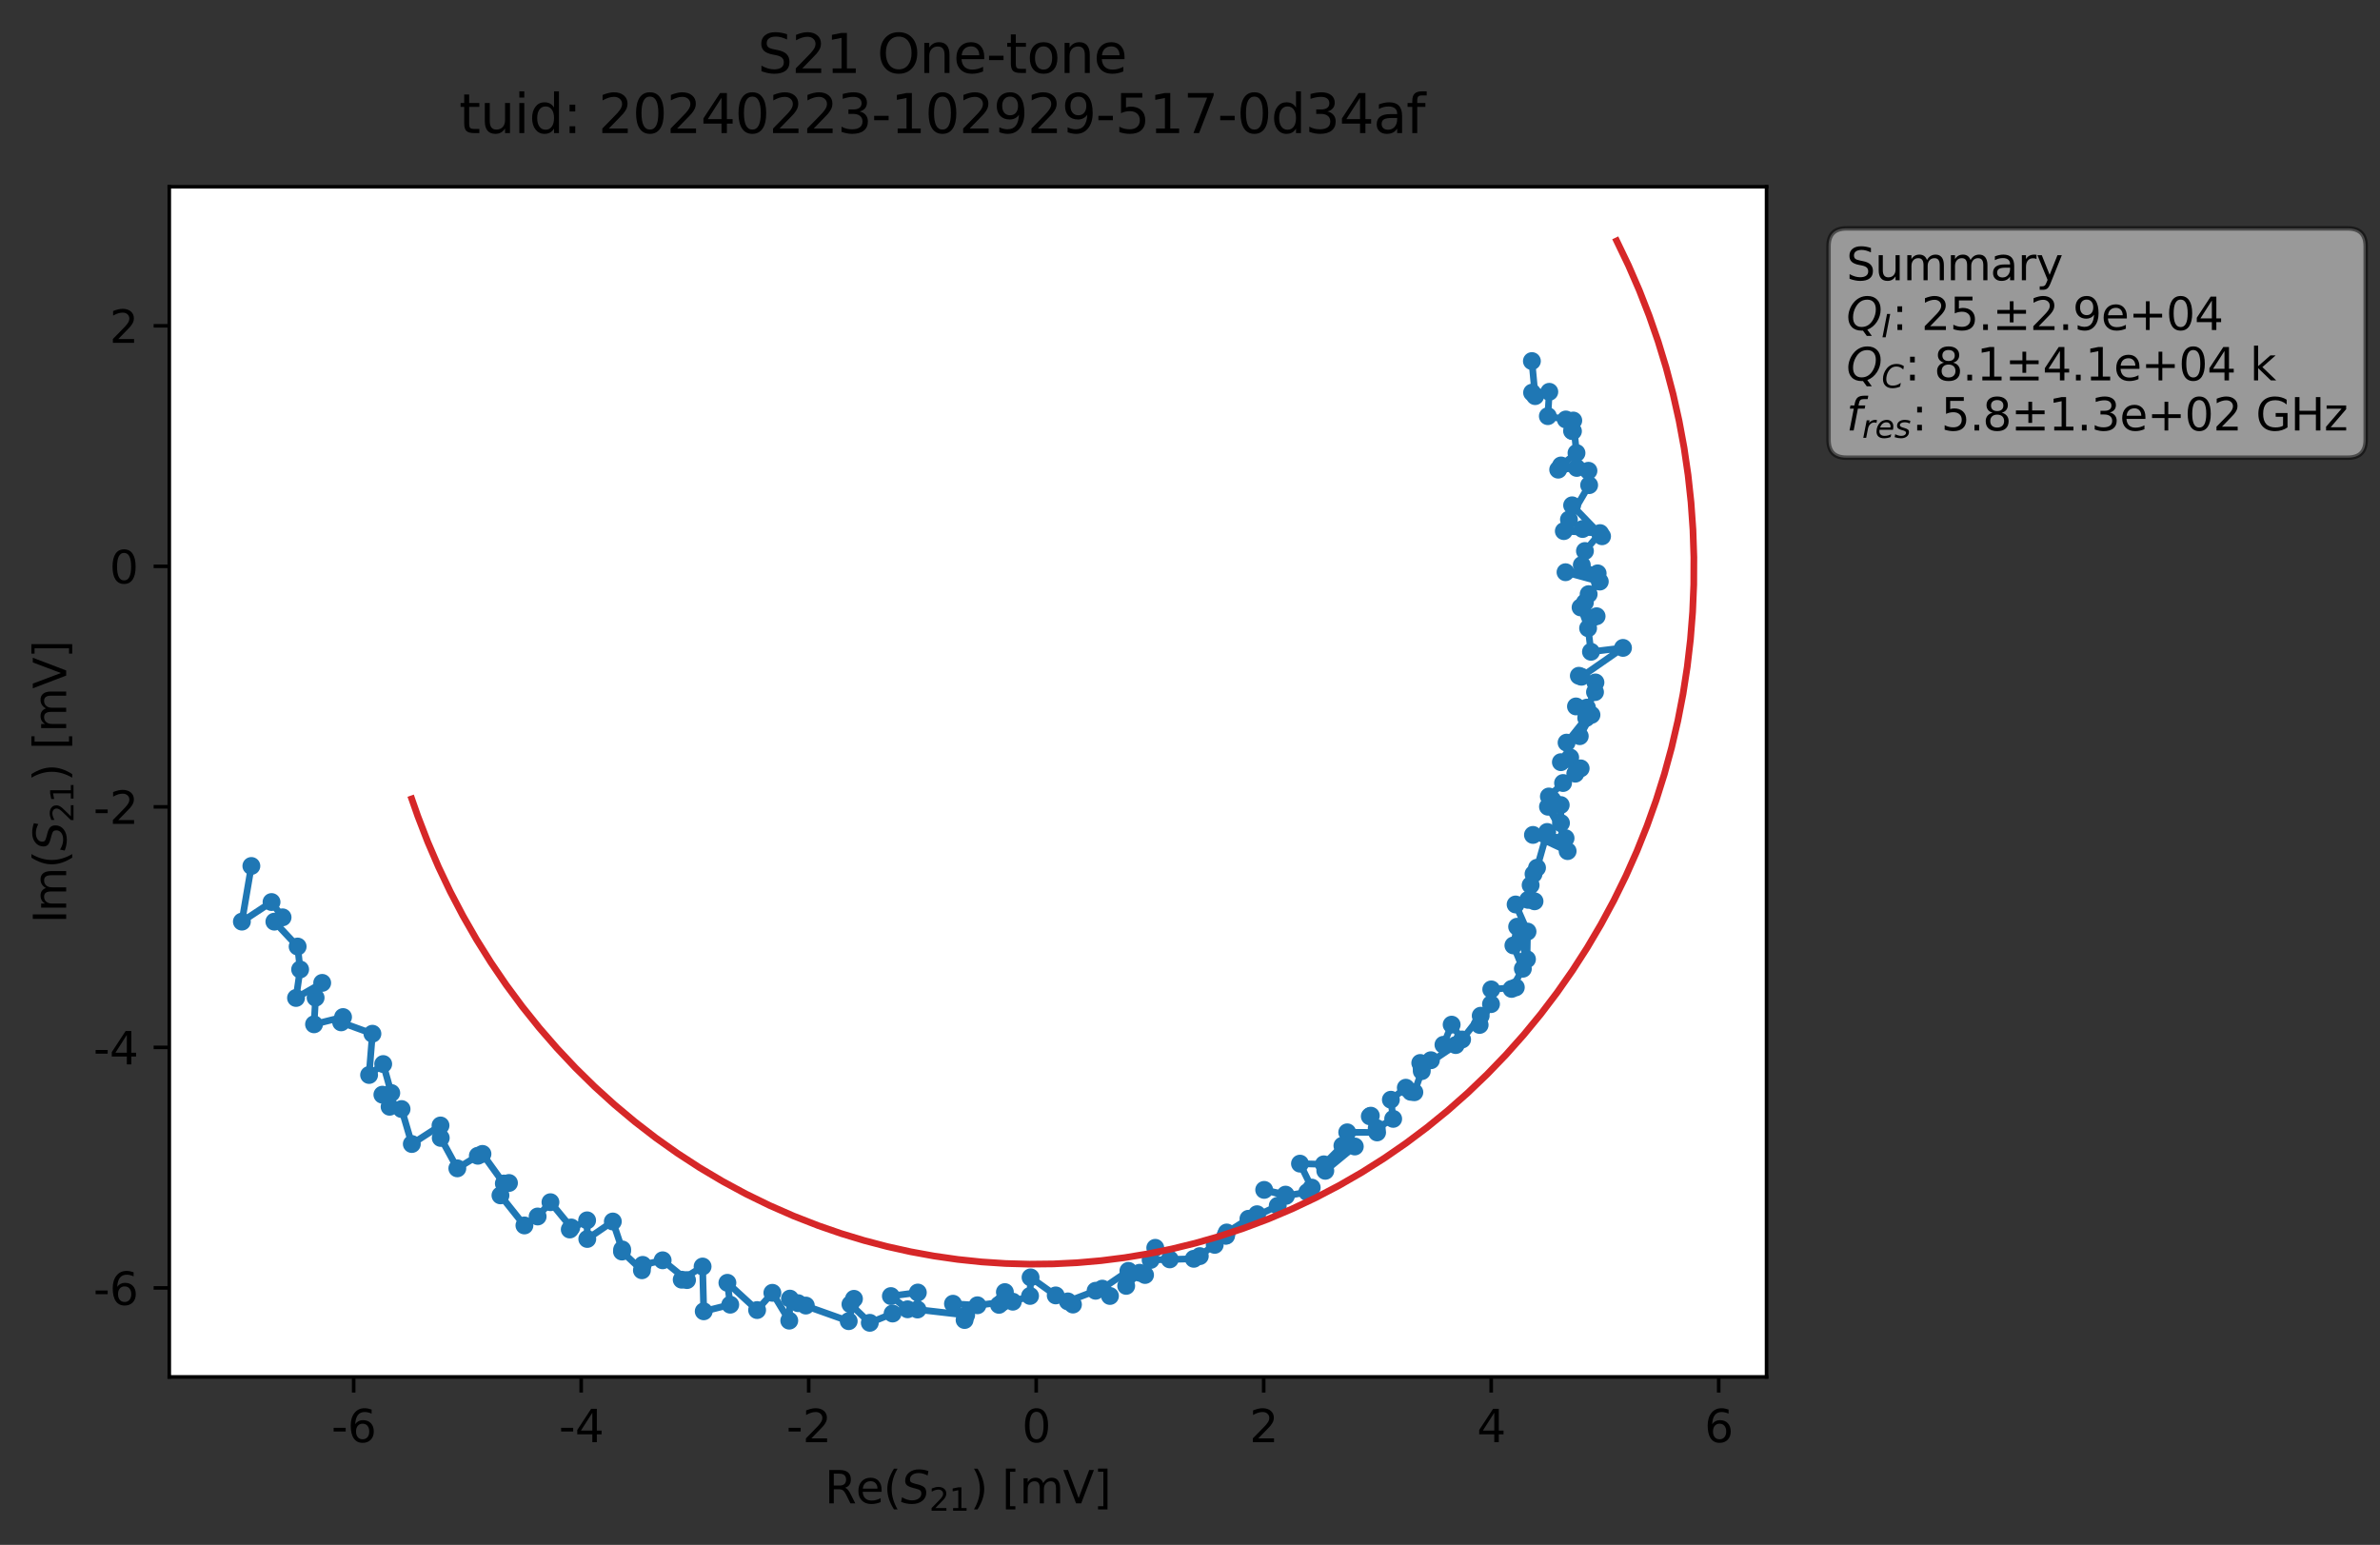 <?xml version="1.0" encoding="utf-8" standalone="no"?>
<!DOCTYPE svg PUBLIC "-//W3C//DTD SVG 1.1//EN"
  "http://www.w3.org/Graphics/SVG/1.1/DTD/svg11.dtd">
<svg xmlns:xlink="http://www.w3.org/1999/xlink" width="532.124pt" height="345.428pt" viewBox="0 0 532.124 345.428" xmlns="http://www.w3.org/2000/svg" version="1.1">
 <rect x="0" y="0" width="532.124" height="345.428" fill="#333333" stroke="none"/>
 <defs>
  <style type="text/css">*{stroke-linejoin: round; stroke-linecap: butt}</style>
 </defs>
 <g id="figure_1">
  <g id="patch_1">
   <path d="M 0 345.428 
L 532.124 345.428 
L 532.124 -0 
L 0 -0 
L 0 345.428 
z
" style="fill: none; opacity: 0"/>
  </g>
  <g id="axes_1">
   <g id="patch_2">
    <path d="M 37.848 307.872 
L 394.968 307.872 
L 394.968 41.76 
L 37.848 41.76 
z
" style="fill: #ffffff"/>
   </g>
   <g id="matplotlib.axis_1">
    <g id="xtick_1">
     <g id="line2d_1">
      <defs>
       <path id="mb1b1e3f799" d="M 0 0 
L 0 3.5 
" style="stroke: #000000; stroke-width: 0.8"/>
      </defs>
      <g>
       <use xlink:href="#mb1b1e3f799" x="79.076" y="307.872" style="stroke: #000000; stroke-width: 0.8"/>
      </g>
     </g>
     <g id="text_1">
      <!-- -6 -->
      <g transform="translate(74.091 322.47) scale(0.1 -0.1)">
       <defs>
        <path id="DejaVuSans-2d" d="M 313 2009 
L 1997 2009 
L 1997 1497 
L 313 1497 
L 313 2009 
z
" transform="scale(0.016)"/>
        <path id="DejaVuSans-36" d="M 2113 2584 
Q 1688 2584 1439 2293 
Q 1191 2003 1191 1497 
Q 1191 994 1439 701 
Q 1688 409 2113 409 
Q 2538 409 2786 701 
Q 3034 994 3034 1497 
Q 3034 2003 2786 2293 
Q 2538 2584 2113 2584 
z
M 3366 4563 
L 3366 3988 
Q 3128 4100 2886 4159 
Q 2644 4219 2406 4219 
Q 1781 4219 1451 3797 
Q 1122 3375 1075 2522 
Q 1259 2794 1537 2939 
Q 1816 3084 2150 3084 
Q 2853 3084 3261 2657 
Q 3669 2231 3669 1497 
Q 3669 778 3244 343 
Q 2819 -91 2113 -91 
Q 1303 -91 875 529 
Q 447 1150 447 2328 
Q 447 3434 972 4092 
Q 1497 4750 2381 4750 
Q 2619 4750 2861 4703 
Q 3103 4656 3366 4563 
z
" transform="scale(0.016)"/>
       </defs>
       <use xlink:href="#DejaVuSans-2d"/>
       <use xlink:href="#DejaVuSans-36" x="36.084"/>
      </g>
     </g>
    </g>
    <g id="xtick_2">
     <g id="line2d_2">
      <g>
       <use xlink:href="#mb1b1e3f799" x="129.942" y="307.872" style="stroke: #000000; stroke-width: 0.8"/>
      </g>
     </g>
     <g id="text_2">
      <!-- -4 -->
      <g transform="translate(124.957 322.47) scale(0.1 -0.1)">
       <defs>
        <path id="DejaVuSans-34" d="M 2419 4116 
L 825 1625 
L 2419 1625 
L 2419 4116 
z
M 2253 4666 
L 3047 4666 
L 3047 1625 
L 3713 1625 
L 3713 1100 
L 3047 1100 
L 3047 0 
L 2419 0 
L 2419 1100 
L 313 1100 
L 313 1709 
L 2253 4666 
z
" transform="scale(0.016)"/>
       </defs>
       <use xlink:href="#DejaVuSans-2d"/>
       <use xlink:href="#DejaVuSans-34" x="36.084"/>
      </g>
     </g>
    </g>
    <g id="xtick_3">
     <g id="line2d_3">
      <g>
       <use xlink:href="#mb1b1e3f799" x="180.808" y="307.872" style="stroke: #000000; stroke-width: 0.8"/>
      </g>
     </g>
     <g id="text_3">
      <!-- -2 -->
      <g transform="translate(175.823 322.47) scale(0.1 -0.1)">
       <defs>
        <path id="DejaVuSans-32" d="M 1228 531 
L 3431 531 
L 3431 0 
L 469 0 
L 469 531 
Q 828 903 1448 1529 
Q 2069 2156 2228 2338 
Q 2531 2678 2651 2914 
Q 2772 3150 2772 3378 
Q 2772 3750 2511 3984 
Q 2250 4219 1831 4219 
Q 1534 4219 1204 4116 
Q 875 4013 500 3803 
L 500 4441 
Q 881 4594 1212 4672 
Q 1544 4750 1819 4750 
Q 2544 4750 2975 4387 
Q 3406 4025 3406 3419 
Q 3406 3131 3298 2873 
Q 3191 2616 2906 2266 
Q 2828 2175 2409 1742 
Q 1991 1309 1228 531 
z
" transform="scale(0.016)"/>
       </defs>
       <use xlink:href="#DejaVuSans-2d"/>
       <use xlink:href="#DejaVuSans-32" x="36.084"/>
      </g>
     </g>
    </g>
    <g id="xtick_4">
     <g id="line2d_4">
      <g>
       <use xlink:href="#mb1b1e3f799" x="231.674" y="307.872" style="stroke: #000000; stroke-width: 0.8"/>
      </g>
     </g>
     <g id="text_4">
      <!-- 0 -->
      <g transform="translate(228.492 322.47) scale(0.1 -0.1)">
       <defs>
        <path id="DejaVuSans-30" d="M 2034 4250 
Q 1547 4250 1301 3770 
Q 1056 3291 1056 2328 
Q 1056 1369 1301 889 
Q 1547 409 2034 409 
Q 2525 409 2770 889 
Q 3016 1369 3016 2328 
Q 3016 3291 2770 3770 
Q 2525 4250 2034 4250 
z
M 2034 4750 
Q 2819 4750 3233 4129 
Q 3647 3509 3647 2328 
Q 3647 1150 3233 529 
Q 2819 -91 2034 -91 
Q 1250 -91 836 529 
Q 422 1150 422 2328 
Q 422 3509 836 4129 
Q 1250 4750 2034 4750 
z
" transform="scale(0.016)"/>
       </defs>
       <use xlink:href="#DejaVuSans-30"/>
      </g>
     </g>
    </g>
    <g id="xtick_5">
     <g id="line2d_5">
      <g>
       <use xlink:href="#mb1b1e3f799" x="282.539" y="307.872" style="stroke: #000000; stroke-width: 0.8"/>
      </g>
     </g>
     <g id="text_5">
      <!-- 2 -->
      <g transform="translate(279.358 322.47) scale(0.1 -0.1)">
       <use xlink:href="#DejaVuSans-32"/>
      </g>
     </g>
    </g>
    <g id="xtick_6">
     <g id="line2d_6">
      <g>
       <use xlink:href="#mb1b1e3f799" x="333.405" y="307.872" style="stroke: #000000; stroke-width: 0.8"/>
      </g>
     </g>
     <g id="text_6">
      <!-- 4 -->
      <g transform="translate(330.224 322.47) scale(0.1 -0.1)">
       <use xlink:href="#DejaVuSans-34"/>
      </g>
     </g>
    </g>
    <g id="xtick_7">
     <g id="line2d_7">
      <g>
       <use xlink:href="#mb1b1e3f799" x="384.271" y="307.872" style="stroke: #000000; stroke-width: 0.8"/>
      </g>
     </g>
     <g id="text_7">
      <!-- 6 -->
      <g transform="translate(381.09 322.47) scale(0.1 -0.1)">
       <use xlink:href="#DejaVuSans-36"/>
      </g>
     </g>
    </g>
    <g id="text_8">
     <!-- Re$(S_{21})$ [mV] -->
     <g transform="translate(184.408 336.149) scale(0.1 -0.1)">
      <defs>
       <path id="DejaVuSans-52" d="M 2841 2188 
Q 3044 2119 3236 1894 
Q 3428 1669 3622 1275 
L 4263 0 
L 3584 0 
L 2988 1197 
Q 2756 1666 2539 1819 
Q 2322 1972 1947 1972 
L 1259 1972 
L 1259 0 
L 628 0 
L 628 4666 
L 2053 4666 
Q 2853 4666 3247 4331 
Q 3641 3997 3641 3322 
Q 3641 2881 3436 2590 
Q 3231 2300 2841 2188 
z
M 1259 4147 
L 1259 2491 
L 2053 2491 
Q 2509 2491 2742 2702 
Q 2975 2913 2975 3322 
Q 2975 3731 2742 3939 
Q 2509 4147 2053 4147 
L 1259 4147 
z
" transform="scale(0.016)"/>
       <path id="DejaVuSans-65" d="M 3597 1894 
L 3597 1613 
L 953 1613 
Q 991 1019 1311 708 
Q 1631 397 2203 397 
Q 2534 397 2845 478 
Q 3156 559 3463 722 
L 3463 178 
Q 3153 47 2828 -22 
Q 2503 -91 2169 -91 
Q 1331 -91 842 396 
Q 353 884 353 1716 
Q 353 2575 817 3079 
Q 1281 3584 2069 3584 
Q 2775 3584 3186 3129 
Q 3597 2675 3597 1894 
z
M 3022 2063 
Q 3016 2534 2758 2815 
Q 2500 3097 2075 3097 
Q 1594 3097 1305 2825 
Q 1016 2553 972 2059 
L 3022 2063 
z
" transform="scale(0.016)"/>
       <path id="DejaVuSans-28" d="M 1984 4856 
Q 1566 4138 1362 3434 
Q 1159 2731 1159 2009 
Q 1159 1288 1364 580 
Q 1569 -128 1984 -844 
L 1484 -844 
Q 1016 -109 783 600 
Q 550 1309 550 2009 
Q 550 2706 781 3412 
Q 1013 4119 1484 4856 
L 1984 4856 
z
" transform="scale(0.016)"/>
       <path id="DejaVuSans-Oblique-53" d="M 3859 4513 
L 3738 3897 
Q 3422 4066 3111 4152 
Q 2800 4238 2509 4238 
Q 1944 4238 1609 3991 
Q 1275 3744 1275 3334 
Q 1275 3109 1398 2989 
Q 1522 2869 2034 2731 
L 2413 2638 
Q 3053 2472 3303 2217 
Q 3553 1963 3553 1503 
Q 3553 797 2998 353 
Q 2444 -91 1538 -91 
Q 1166 -91 791 -17 
Q 416 56 38 206 
L 166 856 
Q 513 641 861 531 
Q 1209 422 1556 422 
Q 2147 422 2503 684 
Q 2859 947 2859 1369 
Q 2859 1650 2717 1795 
Q 2575 1941 2106 2059 
L 1728 2156 
Q 1081 2325 845 2545 
Q 609 2766 609 3163 
Q 609 3859 1145 4304 
Q 1681 4750 2541 4750 
Q 2875 4750 3203 4690 
Q 3531 4631 3859 4513 
z
" transform="scale(0.016)"/>
       <path id="DejaVuSans-31" d="M 794 531 
L 1825 531 
L 1825 4091 
L 703 3866 
L 703 4441 
L 1819 4666 
L 2450 4666 
L 2450 531 
L 3481 531 
L 3481 0 
L 794 0 
L 794 531 
z
" transform="scale(0.016)"/>
       <path id="DejaVuSans-29" d="M 513 4856 
L 1013 4856 
Q 1481 4119 1714 3412 
Q 1947 2706 1947 2009 
Q 1947 1309 1714 600 
Q 1481 -109 1013 -844 
L 513 -844 
Q 928 -128 1133 580 
Q 1338 1288 1338 2009 
Q 1338 2731 1133 3434 
Q 928 4138 513 4856 
z
" transform="scale(0.016)"/>
       <path id="DejaVuSans-20" transform="scale(0.016)"/>
       <path id="DejaVuSans-5b" d="M 550 4863 
L 1875 4863 
L 1875 4416 
L 1125 4416 
L 1125 -397 
L 1875 -397 
L 1875 -844 
L 550 -844 
L 550 4863 
z
" transform="scale(0.016)"/>
       <path id="DejaVuSans-6d" d="M 3328 2828 
Q 3544 3216 3844 3400 
Q 4144 3584 4550 3584 
Q 5097 3584 5394 3201 
Q 5691 2819 5691 2113 
L 5691 0 
L 5113 0 
L 5113 2094 
Q 5113 2597 4934 2840 
Q 4756 3084 4391 3084 
Q 3944 3084 3684 2787 
Q 3425 2491 3425 1978 
L 3425 0 
L 2847 0 
L 2847 2094 
Q 2847 2600 2669 2842 
Q 2491 3084 2119 3084 
Q 1678 3084 1418 2786 
Q 1159 2488 1159 1978 
L 1159 0 
L 581 0 
L 581 3500 
L 1159 3500 
L 1159 2956 
Q 1356 3278 1631 3431 
Q 1906 3584 2284 3584 
Q 2666 3584 2933 3390 
Q 3200 3197 3328 2828 
z
" transform="scale(0.016)"/>
       <path id="DejaVuSans-56" d="M 1831 0 
L 50 4666 
L 709 4666 
L 2188 738 
L 3669 4666 
L 4325 4666 
L 2547 0 
L 1831 0 
z
" transform="scale(0.016)"/>
       <path id="DejaVuSans-5d" d="M 1947 4863 
L 1947 -844 
L 622 -844 
L 622 -397 
L 1369 -397 
L 1369 4416 
L 622 4416 
L 622 4863 
L 1947 4863 
z
" transform="scale(0.016)"/>
      </defs>
      <use xlink:href="#DejaVuSans-52" transform="translate(0 0.016)"/>
      <use xlink:href="#DejaVuSans-65" transform="translate(69.482 0.016)"/>
      <use xlink:href="#DejaVuSans-28" transform="translate(131.006 0.016)"/>
      <use xlink:href="#DejaVuSans-Oblique-53" transform="translate(170.02 0.016)"/>
      <use xlink:href="#DejaVuSans-32" transform="translate(233.496 -16.391) scale(0.7)"/>
      <use xlink:href="#DejaVuSans-31" transform="translate(278.032 -16.391) scale(0.7)"/>
      <use xlink:href="#DejaVuSans-29" transform="translate(325.303 0.016)"/>
      <use xlink:href="#DejaVuSans-20" transform="translate(364.316 0.016)"/>
      <use xlink:href="#DejaVuSans-5b" transform="translate(396.104 0.016)"/>
      <use xlink:href="#DejaVuSans-6d" transform="translate(435.117 0.016)"/>
      <use xlink:href="#DejaVuSans-56" transform="translate(532.529 0.016)"/>
      <use xlink:href="#DejaVuSans-5d" transform="translate(600.938 0.016)"/>
     </g>
    </g>
   </g>
   <g id="matplotlib.axis_2">
    <g id="ytick_1">
     <g id="line2d_8">
      <defs>
       <path id="mf4f6f20a68" d="M 0 0 
L -3.5 0 
" style="stroke: #000000; stroke-width: 0.8"/>
      </defs>
      <g>
       <use xlink:href="#mf4f6f20a68" x="37.848" y="287.97" style="stroke: #000000; stroke-width: 0.8"/>
      </g>
     </g>
     <g id="text_9">
      <!-- -6 -->
      <g transform="translate(20.878 291.769) scale(0.1 -0.1)">
       <use xlink:href="#DejaVuSans-2d"/>
       <use xlink:href="#DejaVuSans-36" x="36.084"/>
      </g>
     </g>
    </g>
    <g id="ytick_2">
     <g id="line2d_9">
      <g>
       <use xlink:href="#mf4f6f20a68" x="37.848" y="234.19" style="stroke: #000000; stroke-width: 0.8"/>
      </g>
     </g>
     <g id="text_10">
      <!-- -4 -->
      <g transform="translate(20.878 237.989) scale(0.1 -0.1)">
       <use xlink:href="#DejaVuSans-2d"/>
       <use xlink:href="#DejaVuSans-34" x="36.084"/>
      </g>
     </g>
    </g>
    <g id="ytick_3">
     <g id="line2d_10">
      <g>
       <use xlink:href="#mf4f6f20a68" x="37.848" y="180.41" style="stroke: #000000; stroke-width: 0.8"/>
      </g>
     </g>
     <g id="text_11">
      <!-- -2 -->
      <g transform="translate(20.878 184.209) scale(0.1 -0.1)">
       <use xlink:href="#DejaVuSans-2d"/>
       <use xlink:href="#DejaVuSans-32" x="36.084"/>
      </g>
     </g>
    </g>
    <g id="ytick_4">
     <g id="line2d_11">
      <g>
       <use xlink:href="#mf4f6f20a68" x="37.848" y="126.629" style="stroke: #000000; stroke-width: 0.8"/>
      </g>
     </g>
     <g id="text_12">
      <!-- 0 -->
      <g transform="translate(24.486 130.429) scale(0.1 -0.1)">
       <use xlink:href="#DejaVuSans-30"/>
      </g>
     </g>
    </g>
    <g id="ytick_5">
     <g id="line2d_12">
      <g>
       <use xlink:href="#mf4f6f20a68" x="37.848" y="72.849" style="stroke: #000000; stroke-width: 0.8"/>
      </g>
     </g>
     <g id="text_13">
      <!-- 2 -->
      <g transform="translate(24.486 76.649) scale(0.1 -0.1)">
       <use xlink:href="#DejaVuSans-32"/>
      </g>
     </g>
    </g>
    <g id="text_14">
     <!-- Im$(S_{21})$ [mV] -->
     <g transform="translate(14.798 206.466) rotate(-90) scale(0.1 -0.1)">
      <defs>
       <path id="DejaVuSans-49" d="M 628 4666 
L 1259 4666 
L 1259 0 
L 628 0 
L 628 4666 
z
" transform="scale(0.016)"/>
      </defs>
      <use xlink:href="#DejaVuSans-49" transform="translate(0 0.016)"/>
      <use xlink:href="#DejaVuSans-6d" transform="translate(25.867 0.016)"/>
      <use xlink:href="#DejaVuSans-28" transform="translate(123.279 0.016)"/>
      <use xlink:href="#DejaVuSans-Oblique-53" transform="translate(162.293 0.016)"/>
      <use xlink:href="#DejaVuSans-32" transform="translate(225.77 -16.391) scale(0.7)"/>
      <use xlink:href="#DejaVuSans-31" transform="translate(270.306 -16.391) scale(0.7)"/>
      <use xlink:href="#DejaVuSans-29" transform="translate(317.576 0.016)"/>
      <use xlink:href="#DejaVuSans-20" transform="translate(356.59 0.016)"/>
      <use xlink:href="#DejaVuSans-5b" transform="translate(388.377 0.016)"/>
      <use xlink:href="#DejaVuSans-6d" transform="translate(427.391 0.016)"/>
      <use xlink:href="#DejaVuSans-56" transform="translate(524.803 0.016)"/>
      <use xlink:href="#DejaVuSans-5d" transform="translate(593.211 0.016)"/>
     </g>
    </g>
   </g>
   <g id="line2d_13">
    <path d="M 342.504 80.736 
L 343.231 88.572 
L 342.547 87.792 
L 346.395 87.607 
L 346.07 93.051 
L 350.093 93.793 
L 351.684 96.405 
L 351.483 96.353 
L 351.755 94.028 
L 352.476 101.291 
L 349.017 104.076 
L 348.381 105.014 
L 352.54 104.626 
L 355.148 105.26 
L 355.304 108.474 
L 350.787 116.176 
L 351.497 112.986 
L 358.19 119.905 
L 353.836 118.284 
L 349.642 118.753 
L 357.739 119.199 
L 354.365 123.205 
L 353.66 126.334 
L 357.206 128.2 
L 350.024 127.947 
L 357.683 130.036 
L 355.193 132.849 
L 354.349 134.733 
L 355.753 138.338 
L 356.971 137.788 
L 353.389 135.813 
L 355.072 140.466 
L 355.713 145.736 
L 362.872 144.866 
L 353.584 151.317 
L 352.999 151.099 
L 356.713 152.59 
L 356.615 154.748 
L 354.812 158.221 
L 354.701 159.443 
L 352.359 157.955 
L 355.824 159.843 
L 353.205 164.606 
L 354.65 160.537 
L 350.259 166.05 
L 352.204 172.99 
L 351.064 169.362 
L 348.987 170.418 
L 353.408 171.807 
L 349.472 175.078 
L 346.301 178.09 
L 347.061 178.836 
L 348.948 180.004 
L 349.005 184.026 
L 346.101 180.379 
L 350.031 187.419 
L 342.741 186.684 
L 350.493 190.304 
L 345.924 186.022 
L 343.65 194.03 
L 342.868 195.416 
L 342.221 197.915 
L 343.093 201.528 
L 341.67 201.207 
L 338.866 202.237 
L 341.526 208.298 
L 341.403 214.48 
L 339.204 207.212 
L 338.369 211.397 
L 340.482 216.603 
L 337.964 221.117 
L 338.909 220.77 
L 333.418 221.226 
L 333.361 224.517 
L 330.818 229.172 
L 331.059 227.111 
L 326.899 232.423 
L 324.563 229.108 
L 322.728 233.611 
L 325.467 233.674 
L 317.848 238.818 
L 319.924 237.064 
L 317.545 237.673 
L 317.88 239.501 
L 316.223 244.221 
L 315.435 244.126 
L 314.316 243.208 
L 310.974 245.892 
L 311.489 250.173 
L 307.812 252.24 
L 306.489 249.462 
L 306.263 249.603 
L 307.895 253.205 
L 301.218 253.183 
L 302.907 256.351 
L 296.312 261.787 
L 300.136 256.172 
L 295.988 260.338 
L 290.652 260.186 
L 293.275 265.544 
L 292.289 266.56 
L 287.507 267.393 
L 282.649 266.054 
L 287.427 267.114 
L 285.679 269.6 
L 280.94 271.887 
L 281.055 271.495 
L 279.129 272.515 
L 274.276 275.579 
L 274.142 276.295 
L 271.589 278.345 
L 273.987 276.266 
L 268.251 280.863 
L 266.906 281.463 
L 257.261 281.72 
L 258.299 279.008 
L 256.009 285.082 
L 254.805 284.582 
L 251.797 287.516 
L 252.291 284.155 
L 246.453 288.133 
L 248.167 289.772 
L 244.958 288.608 
L 238.757 290.987 
L 239.893 291.692 
L 236.04 289.65 
L 230.417 285.619 
L 230.3 289.766 
L 226.448 291.054 
L 224.675 288.907 
L 223.351 291.758 
L 224.106 291.168 
L 218.537 291.854 
L 213.069 291.507 
L 215.664 295.149 
L 216.017 294.051 
L 205.14 292.802 
L 205.211 289.006 
L 199.183 289.795 
L 202.923 292.751 
L 199.565 293.698 
L 194.473 295.776 
L 190.143 291.628 
L 190.932 290.412 
L 189.757 295.406 
L 178.443 291.385 
L 176.613 290.366 
L 176.465 295.292 
L 172.688 289.067 
L 169.276 292.923 
L 162.634 286.829 
L 163.267 291.723 
L 157.34 293.203 
L 157.087 283.187 
L 152.417 286.134 
L 153.604 286.218 
L 148.155 281.797 
L 143.698 282.821 
L 143.519 284.026 
L 139.062 279.84 
L 139.109 279.368 
L 137.015 273.121 
L 131.305 277.026 
L 131.267 272.863 
L 127.387 274.911 
L 127.722 274.46 
L 123.072 268.807 
L 120.206 272.003 
L 117.252 274.005 
L 111.893 267.277 
L 113.796 264.51 
L 112.648 264.628 
L 107.871 258.006 
L 106.834 258.423 
L 102.25 261.237 
L 98.543 254.438 
L 98.491 251.649 
L 92.075 255.796 
L 89.783 247.979 
L 87.109 247.465 
L 85.495 244.766 
L 87.481 244.39 
L 85.676 237.915 
L 82.522 240.361 
L 83.265 231.139 
L 76.275 228.594 
L 76.698 227.409 
L 70.214 229.032 
L 70.565 223.084 
L 72.038 219.769 
L 66.186 223.14 
L 67.104 216.766 
L 66.547 211.642 
L 61.345 206.077 
L 63.179 205.113 
L 60.71 201.692 
L 54.081 206.072 
L 56.202 193.628 
L 56.202 193.628 
" clip-path="url(#p0cc1c3eb62)" style="fill: none; stroke: #1f77b4; stroke-width: 1.5; stroke-linecap: square"/>
    <defs>
     <path id="me674b14bf6" d="M 0 1.5 
C 0.398 1.5 0.779 1.342 1.061 1.061 
C 1.342 0.779 1.5 0.398 1.5 0 
C 1.5 -0.398 1.342 -0.779 1.061 -1.061 
C 0.779 -1.342 0.398 -1.5 0 -1.5 
C -0.398 -1.5 -0.779 -1.342 -1.061 -1.061 
C -1.342 -0.779 -1.5 -0.398 -1.5 0 
C -1.5 0.398 -1.342 0.779 -1.061 1.061 
C -0.779 1.342 -0.398 1.5 0 1.5 
z
" style="stroke: #1f77b4"/>
    </defs>
    <g clip-path="url(#p0cc1c3eb62)">
     <use xlink:href="#me674b14bf6" x="342.504" y="80.736" style="fill: #1f77b4; stroke: #1f77b4"/>
     <use xlink:href="#me674b14bf6" x="343.231" y="88.572" style="fill: #1f77b4; stroke: #1f77b4"/>
     <use xlink:href="#me674b14bf6" x="342.547" y="87.792" style="fill: #1f77b4; stroke: #1f77b4"/>
     <use xlink:href="#me674b14bf6" x="346.395" y="87.607" style="fill: #1f77b4; stroke: #1f77b4"/>
     <use xlink:href="#me674b14bf6" x="346.07" y="93.051" style="fill: #1f77b4; stroke: #1f77b4"/>
     <use xlink:href="#me674b14bf6" x="350.093" y="93.793" style="fill: #1f77b4; stroke: #1f77b4"/>
     <use xlink:href="#me674b14bf6" x="351.684" y="96.405" style="fill: #1f77b4; stroke: #1f77b4"/>
     <use xlink:href="#me674b14bf6" x="351.483" y="96.353" style="fill: #1f77b4; stroke: #1f77b4"/>
     <use xlink:href="#me674b14bf6" x="351.755" y="94.028" style="fill: #1f77b4; stroke: #1f77b4"/>
     <use xlink:href="#me674b14bf6" x="352.476" y="101.291" style="fill: #1f77b4; stroke: #1f77b4"/>
     <use xlink:href="#me674b14bf6" x="349.017" y="104.076" style="fill: #1f77b4; stroke: #1f77b4"/>
     <use xlink:href="#me674b14bf6" x="348.381" y="105.014" style="fill: #1f77b4; stroke: #1f77b4"/>
     <use xlink:href="#me674b14bf6" x="352.54" y="104.626" style="fill: #1f77b4; stroke: #1f77b4"/>
     <use xlink:href="#me674b14bf6" x="355.148" y="105.26" style="fill: #1f77b4; stroke: #1f77b4"/>
     <use xlink:href="#me674b14bf6" x="355.304" y="108.474" style="fill: #1f77b4; stroke: #1f77b4"/>
     <use xlink:href="#me674b14bf6" x="350.787" y="116.176" style="fill: #1f77b4; stroke: #1f77b4"/>
     <use xlink:href="#me674b14bf6" x="351.497" y="112.986" style="fill: #1f77b4; stroke: #1f77b4"/>
     <use xlink:href="#me674b14bf6" x="358.19" y="119.905" style="fill: #1f77b4; stroke: #1f77b4"/>
     <use xlink:href="#me674b14bf6" x="353.836" y="118.284" style="fill: #1f77b4; stroke: #1f77b4"/>
     <use xlink:href="#me674b14bf6" x="349.642" y="118.753" style="fill: #1f77b4; stroke: #1f77b4"/>
     <use xlink:href="#me674b14bf6" x="357.739" y="119.199" style="fill: #1f77b4; stroke: #1f77b4"/>
     <use xlink:href="#me674b14bf6" x="354.365" y="123.205" style="fill: #1f77b4; stroke: #1f77b4"/>
     <use xlink:href="#me674b14bf6" x="353.66" y="126.334" style="fill: #1f77b4; stroke: #1f77b4"/>
     <use xlink:href="#me674b14bf6" x="357.206" y="128.2" style="fill: #1f77b4; stroke: #1f77b4"/>
     <use xlink:href="#me674b14bf6" x="350.024" y="127.947" style="fill: #1f77b4; stroke: #1f77b4"/>
     <use xlink:href="#me674b14bf6" x="357.683" y="130.036" style="fill: #1f77b4; stroke: #1f77b4"/>
     <use xlink:href="#me674b14bf6" x="355.193" y="132.849" style="fill: #1f77b4; stroke: #1f77b4"/>
     <use xlink:href="#me674b14bf6" x="354.349" y="134.733" style="fill: #1f77b4; stroke: #1f77b4"/>
     <use xlink:href="#me674b14bf6" x="355.753" y="138.338" style="fill: #1f77b4; stroke: #1f77b4"/>
     <use xlink:href="#me674b14bf6" x="356.971" y="137.788" style="fill: #1f77b4; stroke: #1f77b4"/>
     <use xlink:href="#me674b14bf6" x="353.389" y="135.813" style="fill: #1f77b4; stroke: #1f77b4"/>
     <use xlink:href="#me674b14bf6" x="355.072" y="140.466" style="fill: #1f77b4; stroke: #1f77b4"/>
     <use xlink:href="#me674b14bf6" x="355.713" y="145.736" style="fill: #1f77b4; stroke: #1f77b4"/>
     <use xlink:href="#me674b14bf6" x="362.872" y="144.866" style="fill: #1f77b4; stroke: #1f77b4"/>
     <use xlink:href="#me674b14bf6" x="353.584" y="151.317" style="fill: #1f77b4; stroke: #1f77b4"/>
     <use xlink:href="#me674b14bf6" x="352.999" y="151.099" style="fill: #1f77b4; stroke: #1f77b4"/>
     <use xlink:href="#me674b14bf6" x="356.713" y="152.59" style="fill: #1f77b4; stroke: #1f77b4"/>
     <use xlink:href="#me674b14bf6" x="356.615" y="154.748" style="fill: #1f77b4; stroke: #1f77b4"/>
     <use xlink:href="#me674b14bf6" x="354.812" y="158.221" style="fill: #1f77b4; stroke: #1f77b4"/>
     <use xlink:href="#me674b14bf6" x="354.701" y="159.443" style="fill: #1f77b4; stroke: #1f77b4"/>
     <use xlink:href="#me674b14bf6" x="352.359" y="157.955" style="fill: #1f77b4; stroke: #1f77b4"/>
     <use xlink:href="#me674b14bf6" x="355.824" y="159.843" style="fill: #1f77b4; stroke: #1f77b4"/>
     <use xlink:href="#me674b14bf6" x="353.205" y="164.606" style="fill: #1f77b4; stroke: #1f77b4"/>
     <use xlink:href="#me674b14bf6" x="354.65" y="160.537" style="fill: #1f77b4; stroke: #1f77b4"/>
     <use xlink:href="#me674b14bf6" x="350.259" y="166.05" style="fill: #1f77b4; stroke: #1f77b4"/>
     <use xlink:href="#me674b14bf6" x="352.204" y="172.99" style="fill: #1f77b4; stroke: #1f77b4"/>
     <use xlink:href="#me674b14bf6" x="351.064" y="169.362" style="fill: #1f77b4; stroke: #1f77b4"/>
     <use xlink:href="#me674b14bf6" x="348.987" y="170.418" style="fill: #1f77b4; stroke: #1f77b4"/>
     <use xlink:href="#me674b14bf6" x="353.408" y="171.807" style="fill: #1f77b4; stroke: #1f77b4"/>
     <use xlink:href="#me674b14bf6" x="349.472" y="175.078" style="fill: #1f77b4; stroke: #1f77b4"/>
     <use xlink:href="#me674b14bf6" x="346.301" y="178.09" style="fill: #1f77b4; stroke: #1f77b4"/>
     <use xlink:href="#me674b14bf6" x="347.061" y="178.836" style="fill: #1f77b4; stroke: #1f77b4"/>
     <use xlink:href="#me674b14bf6" x="348.948" y="180.004" style="fill: #1f77b4; stroke: #1f77b4"/>
     <use xlink:href="#me674b14bf6" x="349.005" y="184.026" style="fill: #1f77b4; stroke: #1f77b4"/>
     <use xlink:href="#me674b14bf6" x="346.101" y="180.379" style="fill: #1f77b4; stroke: #1f77b4"/>
     <use xlink:href="#me674b14bf6" x="350.031" y="187.419" style="fill: #1f77b4; stroke: #1f77b4"/>
     <use xlink:href="#me674b14bf6" x="342.741" y="186.684" style="fill: #1f77b4; stroke: #1f77b4"/>
     <use xlink:href="#me674b14bf6" x="350.493" y="190.304" style="fill: #1f77b4; stroke: #1f77b4"/>
     <use xlink:href="#me674b14bf6" x="345.924" y="186.022" style="fill: #1f77b4; stroke: #1f77b4"/>
     <use xlink:href="#me674b14bf6" x="343.65" y="194.03" style="fill: #1f77b4; stroke: #1f77b4"/>
     <use xlink:href="#me674b14bf6" x="342.868" y="195.416" style="fill: #1f77b4; stroke: #1f77b4"/>
     <use xlink:href="#me674b14bf6" x="342.221" y="197.915" style="fill: #1f77b4; stroke: #1f77b4"/>
     <use xlink:href="#me674b14bf6" x="343.093" y="201.528" style="fill: #1f77b4; stroke: #1f77b4"/>
     <use xlink:href="#me674b14bf6" x="341.67" y="201.207" style="fill: #1f77b4; stroke: #1f77b4"/>
     <use xlink:href="#me674b14bf6" x="338.866" y="202.237" style="fill: #1f77b4; stroke: #1f77b4"/>
     <use xlink:href="#me674b14bf6" x="341.526" y="208.298" style="fill: #1f77b4; stroke: #1f77b4"/>
     <use xlink:href="#me674b14bf6" x="341.403" y="214.48" style="fill: #1f77b4; stroke: #1f77b4"/>
     <use xlink:href="#me674b14bf6" x="339.204" y="207.212" style="fill: #1f77b4; stroke: #1f77b4"/>
     <use xlink:href="#me674b14bf6" x="338.369" y="211.397" style="fill: #1f77b4; stroke: #1f77b4"/>
     <use xlink:href="#me674b14bf6" x="340.482" y="216.603" style="fill: #1f77b4; stroke: #1f77b4"/>
     <use xlink:href="#me674b14bf6" x="337.964" y="221.117" style="fill: #1f77b4; stroke: #1f77b4"/>
     <use xlink:href="#me674b14bf6" x="338.909" y="220.77" style="fill: #1f77b4; stroke: #1f77b4"/>
     <use xlink:href="#me674b14bf6" x="333.418" y="221.226" style="fill: #1f77b4; stroke: #1f77b4"/>
     <use xlink:href="#me674b14bf6" x="333.361" y="224.517" style="fill: #1f77b4; stroke: #1f77b4"/>
     <use xlink:href="#me674b14bf6" x="330.818" y="229.172" style="fill: #1f77b4; stroke: #1f77b4"/>
     <use xlink:href="#me674b14bf6" x="331.059" y="227.111" style="fill: #1f77b4; stroke: #1f77b4"/>
     <use xlink:href="#me674b14bf6" x="326.899" y="232.423" style="fill: #1f77b4; stroke: #1f77b4"/>
     <use xlink:href="#me674b14bf6" x="324.563" y="229.108" style="fill: #1f77b4; stroke: #1f77b4"/>
     <use xlink:href="#me674b14bf6" x="322.728" y="233.611" style="fill: #1f77b4; stroke: #1f77b4"/>
     <use xlink:href="#me674b14bf6" x="325.467" y="233.674" style="fill: #1f77b4; stroke: #1f77b4"/>
     <use xlink:href="#me674b14bf6" x="317.848" y="238.818" style="fill: #1f77b4; stroke: #1f77b4"/>
     <use xlink:href="#me674b14bf6" x="319.924" y="237.064" style="fill: #1f77b4; stroke: #1f77b4"/>
     <use xlink:href="#me674b14bf6" x="317.545" y="237.673" style="fill: #1f77b4; stroke: #1f77b4"/>
     <use xlink:href="#me674b14bf6" x="317.88" y="239.501" style="fill: #1f77b4; stroke: #1f77b4"/>
     <use xlink:href="#me674b14bf6" x="316.223" y="244.221" style="fill: #1f77b4; stroke: #1f77b4"/>
     <use xlink:href="#me674b14bf6" x="315.435" y="244.126" style="fill: #1f77b4; stroke: #1f77b4"/>
     <use xlink:href="#me674b14bf6" x="314.316" y="243.208" style="fill: #1f77b4; stroke: #1f77b4"/>
     <use xlink:href="#me674b14bf6" x="310.974" y="245.892" style="fill: #1f77b4; stroke: #1f77b4"/>
     <use xlink:href="#me674b14bf6" x="311.489" y="250.173" style="fill: #1f77b4; stroke: #1f77b4"/>
     <use xlink:href="#me674b14bf6" x="307.812" y="252.24" style="fill: #1f77b4; stroke: #1f77b4"/>
     <use xlink:href="#me674b14bf6" x="306.489" y="249.462" style="fill: #1f77b4; stroke: #1f77b4"/>
     <use xlink:href="#me674b14bf6" x="306.263" y="249.603" style="fill: #1f77b4; stroke: #1f77b4"/>
     <use xlink:href="#me674b14bf6" x="307.895" y="253.205" style="fill: #1f77b4; stroke: #1f77b4"/>
     <use xlink:href="#me674b14bf6" x="301.218" y="253.183" style="fill: #1f77b4; stroke: #1f77b4"/>
     <use xlink:href="#me674b14bf6" x="302.907" y="256.351" style="fill: #1f77b4; stroke: #1f77b4"/>
     <use xlink:href="#me674b14bf6" x="296.312" y="261.787" style="fill: #1f77b4; stroke: #1f77b4"/>
     <use xlink:href="#me674b14bf6" x="300.136" y="256.172" style="fill: #1f77b4; stroke: #1f77b4"/>
     <use xlink:href="#me674b14bf6" x="295.988" y="260.338" style="fill: #1f77b4; stroke: #1f77b4"/>
     <use xlink:href="#me674b14bf6" x="290.652" y="260.186" style="fill: #1f77b4; stroke: #1f77b4"/>
     <use xlink:href="#me674b14bf6" x="293.275" y="265.544" style="fill: #1f77b4; stroke: #1f77b4"/>
     <use xlink:href="#me674b14bf6" x="292.289" y="266.56" style="fill: #1f77b4; stroke: #1f77b4"/>
     <use xlink:href="#me674b14bf6" x="287.507" y="267.393" style="fill: #1f77b4; stroke: #1f77b4"/>
     <use xlink:href="#me674b14bf6" x="282.649" y="266.054" style="fill: #1f77b4; stroke: #1f77b4"/>
     <use xlink:href="#me674b14bf6" x="287.427" y="267.114" style="fill: #1f77b4; stroke: #1f77b4"/>
     <use xlink:href="#me674b14bf6" x="285.679" y="269.6" style="fill: #1f77b4; stroke: #1f77b4"/>
     <use xlink:href="#me674b14bf6" x="280.94" y="271.887" style="fill: #1f77b4; stroke: #1f77b4"/>
     <use xlink:href="#me674b14bf6" x="281.055" y="271.495" style="fill: #1f77b4; stroke: #1f77b4"/>
     <use xlink:href="#me674b14bf6" x="279.129" y="272.515" style="fill: #1f77b4; stroke: #1f77b4"/>
     <use xlink:href="#me674b14bf6" x="274.276" y="275.579" style="fill: #1f77b4; stroke: #1f77b4"/>
     <use xlink:href="#me674b14bf6" x="274.142" y="276.295" style="fill: #1f77b4; stroke: #1f77b4"/>
     <use xlink:href="#me674b14bf6" x="271.589" y="278.345" style="fill: #1f77b4; stroke: #1f77b4"/>
     <use xlink:href="#me674b14bf6" x="273.987" y="276.266" style="fill: #1f77b4; stroke: #1f77b4"/>
     <use xlink:href="#me674b14bf6" x="268.251" y="280.863" style="fill: #1f77b4; stroke: #1f77b4"/>
     <use xlink:href="#me674b14bf6" x="266.906" y="281.463" style="fill: #1f77b4; stroke: #1f77b4"/>
     <use xlink:href="#me674b14bf6" x="261.536" y="281.591" style="fill: #1f77b4; stroke: #1f77b4"/>
     <use xlink:href="#me674b14bf6" x="257.261" y="281.72" style="fill: #1f77b4; stroke: #1f77b4"/>
     <use xlink:href="#me674b14bf6" x="258.299" y="279.008" style="fill: #1f77b4; stroke: #1f77b4"/>
     <use xlink:href="#me674b14bf6" x="256.009" y="285.082" style="fill: #1f77b4; stroke: #1f77b4"/>
     <use xlink:href="#me674b14bf6" x="254.805" y="284.582" style="fill: #1f77b4; stroke: #1f77b4"/>
     <use xlink:href="#me674b14bf6" x="251.797" y="287.516" style="fill: #1f77b4; stroke: #1f77b4"/>
     <use xlink:href="#me674b14bf6" x="252.291" y="284.155" style="fill: #1f77b4; stroke: #1f77b4"/>
     <use xlink:href="#me674b14bf6" x="246.453" y="288.133" style="fill: #1f77b4; stroke: #1f77b4"/>
     <use xlink:href="#me674b14bf6" x="248.167" y="289.772" style="fill: #1f77b4; stroke: #1f77b4"/>
     <use xlink:href="#me674b14bf6" x="244.958" y="288.608" style="fill: #1f77b4; stroke: #1f77b4"/>
     <use xlink:href="#me674b14bf6" x="238.757" y="290.987" style="fill: #1f77b4; stroke: #1f77b4"/>
     <use xlink:href="#me674b14bf6" x="239.893" y="291.692" style="fill: #1f77b4; stroke: #1f77b4"/>
     <use xlink:href="#me674b14bf6" x="236.04" y="289.65" style="fill: #1f77b4; stroke: #1f77b4"/>
     <use xlink:href="#me674b14bf6" x="230.417" y="285.619" style="fill: #1f77b4; stroke: #1f77b4"/>
     <use xlink:href="#me674b14bf6" x="230.3" y="289.766" style="fill: #1f77b4; stroke: #1f77b4"/>
     <use xlink:href="#me674b14bf6" x="226.448" y="291.054" style="fill: #1f77b4; stroke: #1f77b4"/>
     <use xlink:href="#me674b14bf6" x="224.675" y="288.907" style="fill: #1f77b4; stroke: #1f77b4"/>
     <use xlink:href="#me674b14bf6" x="223.351" y="291.758" style="fill: #1f77b4; stroke: #1f77b4"/>
     <use xlink:href="#me674b14bf6" x="224.106" y="291.168" style="fill: #1f77b4; stroke: #1f77b4"/>
     <use xlink:href="#me674b14bf6" x="218.537" y="291.854" style="fill: #1f77b4; stroke: #1f77b4"/>
     <use xlink:href="#me674b14bf6" x="213.069" y="291.507" style="fill: #1f77b4; stroke: #1f77b4"/>
     <use xlink:href="#me674b14bf6" x="215.664" y="295.149" style="fill: #1f77b4; stroke: #1f77b4"/>
     <use xlink:href="#me674b14bf6" x="216.017" y="294.051" style="fill: #1f77b4; stroke: #1f77b4"/>
     <use xlink:href="#me674b14bf6" x="205.14" y="292.802" style="fill: #1f77b4; stroke: #1f77b4"/>
     <use xlink:href="#me674b14bf6" x="205.211" y="289.006" style="fill: #1f77b4; stroke: #1f77b4"/>
     <use xlink:href="#me674b14bf6" x="199.183" y="289.795" style="fill: #1f77b4; stroke: #1f77b4"/>
     <use xlink:href="#me674b14bf6" x="202.923" y="292.751" style="fill: #1f77b4; stroke: #1f77b4"/>
     <use xlink:href="#me674b14bf6" x="199.565" y="293.698" style="fill: #1f77b4; stroke: #1f77b4"/>
     <use xlink:href="#me674b14bf6" x="194.473" y="295.776" style="fill: #1f77b4; stroke: #1f77b4"/>
     <use xlink:href="#me674b14bf6" x="190.143" y="291.628" style="fill: #1f77b4; stroke: #1f77b4"/>
     <use xlink:href="#me674b14bf6" x="190.932" y="290.412" style="fill: #1f77b4; stroke: #1f77b4"/>
     <use xlink:href="#me674b14bf6" x="189.757" y="295.406" style="fill: #1f77b4; stroke: #1f77b4"/>
     <use xlink:href="#me674b14bf6" x="180.168" y="291.918" style="fill: #1f77b4; stroke: #1f77b4"/>
     <use xlink:href="#me674b14bf6" x="178.443" y="291.385" style="fill: #1f77b4; stroke: #1f77b4"/>
     <use xlink:href="#me674b14bf6" x="176.613" y="290.366" style="fill: #1f77b4; stroke: #1f77b4"/>
     <use xlink:href="#me674b14bf6" x="176.465" y="295.292" style="fill: #1f77b4; stroke: #1f77b4"/>
     <use xlink:href="#me674b14bf6" x="172.688" y="289.067" style="fill: #1f77b4; stroke: #1f77b4"/>
     <use xlink:href="#me674b14bf6" x="169.276" y="292.923" style="fill: #1f77b4; stroke: #1f77b4"/>
     <use xlink:href="#me674b14bf6" x="162.634" y="286.829" style="fill: #1f77b4; stroke: #1f77b4"/>
     <use xlink:href="#me674b14bf6" x="163.267" y="291.723" style="fill: #1f77b4; stroke: #1f77b4"/>
     <use xlink:href="#me674b14bf6" x="157.34" y="293.203" style="fill: #1f77b4; stroke: #1f77b4"/>
     <use xlink:href="#me674b14bf6" x="157.087" y="283.187" style="fill: #1f77b4; stroke: #1f77b4"/>
     <use xlink:href="#me674b14bf6" x="152.417" y="286.134" style="fill: #1f77b4; stroke: #1f77b4"/>
     <use xlink:href="#me674b14bf6" x="153.604" y="286.218" style="fill: #1f77b4; stroke: #1f77b4"/>
     <use xlink:href="#me674b14bf6" x="148.155" y="281.797" style="fill: #1f77b4; stroke: #1f77b4"/>
     <use xlink:href="#me674b14bf6" x="143.698" y="282.821" style="fill: #1f77b4; stroke: #1f77b4"/>
     <use xlink:href="#me674b14bf6" x="143.519" y="284.026" style="fill: #1f77b4; stroke: #1f77b4"/>
     <use xlink:href="#me674b14bf6" x="139.062" y="279.84" style="fill: #1f77b4; stroke: #1f77b4"/>
     <use xlink:href="#me674b14bf6" x="139.109" y="279.368" style="fill: #1f77b4; stroke: #1f77b4"/>
     <use xlink:href="#me674b14bf6" x="137.015" y="273.121" style="fill: #1f77b4; stroke: #1f77b4"/>
     <use xlink:href="#me674b14bf6" x="131.305" y="277.026" style="fill: #1f77b4; stroke: #1f77b4"/>
     <use xlink:href="#me674b14bf6" x="131.267" y="272.863" style="fill: #1f77b4; stroke: #1f77b4"/>
     <use xlink:href="#me674b14bf6" x="127.387" y="274.911" style="fill: #1f77b4; stroke: #1f77b4"/>
     <use xlink:href="#me674b14bf6" x="127.722" y="274.46" style="fill: #1f77b4; stroke: #1f77b4"/>
     <use xlink:href="#me674b14bf6" x="123.072" y="268.807" style="fill: #1f77b4; stroke: #1f77b4"/>
     <use xlink:href="#me674b14bf6" x="120.206" y="272.003" style="fill: #1f77b4; stroke: #1f77b4"/>
     <use xlink:href="#me674b14bf6" x="117.252" y="274.005" style="fill: #1f77b4; stroke: #1f77b4"/>
     <use xlink:href="#me674b14bf6" x="111.893" y="267.277" style="fill: #1f77b4; stroke: #1f77b4"/>
     <use xlink:href="#me674b14bf6" x="113.796" y="264.51" style="fill: #1f77b4; stroke: #1f77b4"/>
     <use xlink:href="#me674b14bf6" x="112.648" y="264.628" style="fill: #1f77b4; stroke: #1f77b4"/>
     <use xlink:href="#me674b14bf6" x="107.871" y="258.006" style="fill: #1f77b4; stroke: #1f77b4"/>
     <use xlink:href="#me674b14bf6" x="106.834" y="258.423" style="fill: #1f77b4; stroke: #1f77b4"/>
     <use xlink:href="#me674b14bf6" x="102.25" y="261.237" style="fill: #1f77b4; stroke: #1f77b4"/>
     <use xlink:href="#me674b14bf6" x="98.543" y="254.438" style="fill: #1f77b4; stroke: #1f77b4"/>
     <use xlink:href="#me674b14bf6" x="98.491" y="251.649" style="fill: #1f77b4; stroke: #1f77b4"/>
     <use xlink:href="#me674b14bf6" x="92.075" y="255.796" style="fill: #1f77b4; stroke: #1f77b4"/>
     <use xlink:href="#me674b14bf6" x="89.783" y="247.979" style="fill: #1f77b4; stroke: #1f77b4"/>
     <use xlink:href="#me674b14bf6" x="87.109" y="247.465" style="fill: #1f77b4; stroke: #1f77b4"/>
     <use xlink:href="#me674b14bf6" x="85.495" y="244.766" style="fill: #1f77b4; stroke: #1f77b4"/>
     <use xlink:href="#me674b14bf6" x="87.481" y="244.39" style="fill: #1f77b4; stroke: #1f77b4"/>
     <use xlink:href="#me674b14bf6" x="85.676" y="237.915" style="fill: #1f77b4; stroke: #1f77b4"/>
     <use xlink:href="#me674b14bf6" x="82.522" y="240.361" style="fill: #1f77b4; stroke: #1f77b4"/>
     <use xlink:href="#me674b14bf6" x="83.265" y="231.139" style="fill: #1f77b4; stroke: #1f77b4"/>
     <use xlink:href="#me674b14bf6" x="76.275" y="228.594" style="fill: #1f77b4; stroke: #1f77b4"/>
     <use xlink:href="#me674b14bf6" x="76.698" y="227.409" style="fill: #1f77b4; stroke: #1f77b4"/>
     <use xlink:href="#me674b14bf6" x="70.214" y="229.032" style="fill: #1f77b4; stroke: #1f77b4"/>
     <use xlink:href="#me674b14bf6" x="70.565" y="223.084" style="fill: #1f77b4; stroke: #1f77b4"/>
     <use xlink:href="#me674b14bf6" x="72.038" y="219.769" style="fill: #1f77b4; stroke: #1f77b4"/>
     <use xlink:href="#me674b14bf6" x="66.186" y="223.14" style="fill: #1f77b4; stroke: #1f77b4"/>
     <use xlink:href="#me674b14bf6" x="67.104" y="216.766" style="fill: #1f77b4; stroke: #1f77b4"/>
     <use xlink:href="#me674b14bf6" x="66.547" y="211.642" style="fill: #1f77b4; stroke: #1f77b4"/>
     <use xlink:href="#me674b14bf6" x="61.345" y="206.077" style="fill: #1f77b4; stroke: #1f77b4"/>
     <use xlink:href="#me674b14bf6" x="63.179" y="205.113" style="fill: #1f77b4; stroke: #1f77b4"/>
     <use xlink:href="#me674b14bf6" x="60.71" y="201.692" style="fill: #1f77b4; stroke: #1f77b4"/>
     <use xlink:href="#me674b14bf6" x="54.081" y="206.072" style="fill: #1f77b4; stroke: #1f77b4"/>
     <use xlink:href="#me674b14bf6" x="56.202" y="193.628" style="fill: #1f77b4; stroke: #1f77b4"/>
    </g>
   </g>
   <g id="line2d_14">
    <path d="M 361.463 53.856 
L 364.092 59.331 
L 366.516 64.912 
L 368.729 70.59 
L 370.728 76.356 
L 372.51 82.202 
L 374.073 88.119 
L 375.413 94.096 
L 376.529 100.126 
L 377.419 106.197 
L 378.081 112.302 
L 378.514 118.43 
L 378.718 124.572 
L 378.693 130.718 
L 378.438 136.859 
L 377.953 142.984 
L 377.24 149.086 
L 376.299 155.153 
L 375.132 161.176 
L 373.741 167.147 
L 372.128 173.055 
L 370.294 178.892 
L 368.245 184.648 
L 365.981 190.314 
L 363.507 195.882 
L 360.827 201.342 
L 357.945 206.687 
L 354.864 211.908 
L 351.591 216.996 
L 348.13 221.944 
L 344.487 226.744 
L 340.666 231.388 
L 336.675 235.87 
L 332.519 240.182 
L 328.205 244.317 
L 323.739 248.269 
L 319.129 252.031 
L 314.381 255.599 
L 309.503 258.965 
L 304.503 262.126 
L 299.388 265.075 
L 294.167 267.808 
L 288.847 270.322 
L 283.437 272.612 
L 277.944 274.674 
L 272.379 276.505 
L 267.221 277.978 
L 262.015 279.253 
L 256.768 280.327 
L 251.487 281.201 
L 246.18 281.871 
L 240.853 282.338 
L 235.512 282.6 
L 230.166 282.658 
L 224.821 282.511 
L 219.484 282.16 
L 214.162 281.604 
L 208.862 280.845 
L 203.592 279.883 
L 198.357 278.72 
L 193.165 277.357 
L 188.022 275.797 
L 182.937 274.04 
L 177.46 271.902 
L 172.068 269.537 
L 166.767 266.949 
L 161.567 264.141 
L 156.476 261.117 
L 151.501 257.883 
L 146.65 254.444 
L 141.931 250.804 
L 137.351 246.969 
L 132.918 242.946 
L 128.638 238.74 
L 124.519 234.358 
L 120.565 229.808 
L 116.785 225.095 
L 113.183 220.227 
L 109.766 215.213 
L 106.538 210.059 
L 103.506 204.773 
L 100.672 199.365 
L 98.043 193.842 
L 95.622 188.213 
L 93.413 182.486 
L 92.06 178.619 
L 92.06 178.619 
" clip-path="url(#p0cc1c3eb62)" style="fill: none; stroke: #d62728; stroke-width: 1.5; stroke-linecap: square"/>
   </g>
   <g id="patch_3">
    <path d="M 37.848 307.872 
L 37.848 41.76 
" style="fill: none; stroke: #000000; stroke-width: 0.8; stroke-linejoin: miter; stroke-linecap: square"/>
   </g>
   <g id="patch_4">
    <path d="M 394.968 307.872 
L 394.968 41.76 
" style="fill: none; stroke: #000000; stroke-width: 0.8; stroke-linejoin: miter; stroke-linecap: square"/>
   </g>
   <g id="patch_5">
    <path d="M 37.848 307.872 
L 394.968 307.872 
" style="fill: none; stroke: #000000; stroke-width: 0.8; stroke-linejoin: miter; stroke-linecap: square"/>
   </g>
   <g id="patch_6">
    <path d="M 37.848 41.76 
L 394.968 41.76 
" style="fill: none; stroke: #000000; stroke-width: 0.8; stroke-linejoin: miter; stroke-linecap: square"/>
   </g>
   <g id="text_15">
    <g id="patch_7">
     <path d="M 412.824 102.337 
L 524.924 102.337 
Q 528.924 102.337 528.924 98.337 
L 528.924 55.066 
Q 528.924 51.066 524.924 51.066 
L 412.824 51.066 
Q 408.824 51.066 408.824 55.066 
L 408.824 98.337 
Q 408.824 102.337 412.824 102.337 
z
" style="fill: #ffffff; opacity: 0.5; stroke: #000000; stroke-linejoin: miter"/>
    </g>
    <!-- Summary -->
    <g transform="translate(412.824 62.664) scale(0.1 -0.1)">
     <defs>
      <path id="DejaVuSans-53" d="M 3425 4513 
L 3425 3897 
Q 3066 4069 2747 4153 
Q 2428 4238 2131 4238 
Q 1616 4238 1336 4038 
Q 1056 3838 1056 3469 
Q 1056 3159 1242 3001 
Q 1428 2844 1947 2747 
L 2328 2669 
Q 3034 2534 3370 2195 
Q 3706 1856 3706 1288 
Q 3706 609 3251 259 
Q 2797 -91 1919 -91 
Q 1588 -91 1214 -16 
Q 841 59 441 206 
L 441 856 
Q 825 641 1194 531 
Q 1563 422 1919 422 
Q 2459 422 2753 634 
Q 3047 847 3047 1241 
Q 3047 1584 2836 1778 
Q 2625 1972 2144 2069 
L 1759 2144 
Q 1053 2284 737 2584 
Q 422 2884 422 3419 
Q 422 4038 858 4394 
Q 1294 4750 2059 4750 
Q 2388 4750 2728 4690 
Q 3069 4631 3425 4513 
z
" transform="scale(0.016)"/>
      <path id="DejaVuSans-75" d="M 544 1381 
L 544 3500 
L 1119 3500 
L 1119 1403 
Q 1119 906 1312 657 
Q 1506 409 1894 409 
Q 2359 409 2629 706 
Q 2900 1003 2900 1516 
L 2900 3500 
L 3475 3500 
L 3475 0 
L 2900 0 
L 2900 538 
Q 2691 219 2414 64 
Q 2138 -91 1772 -91 
Q 1169 -91 856 284 
Q 544 659 544 1381 
z
M 1991 3584 
L 1991 3584 
z
" transform="scale(0.016)"/>
      <path id="DejaVuSans-61" d="M 2194 1759 
Q 1497 1759 1228 1600 
Q 959 1441 959 1056 
Q 959 750 1161 570 
Q 1363 391 1709 391 
Q 2188 391 2477 730 
Q 2766 1069 2766 1631 
L 2766 1759 
L 2194 1759 
z
M 3341 1997 
L 3341 0 
L 2766 0 
L 2766 531 
Q 2569 213 2275 61 
Q 1981 -91 1556 -91 
Q 1019 -91 701 211 
Q 384 513 384 1019 
Q 384 1609 779 1909 
Q 1175 2209 1959 2209 
L 2766 2209 
L 2766 2266 
Q 2766 2663 2505 2880 
Q 2244 3097 1772 3097 
Q 1472 3097 1187 3025 
Q 903 2953 641 2809 
L 641 3341 
Q 956 3463 1253 3523 
Q 1550 3584 1831 3584 
Q 2591 3584 2966 3190 
Q 3341 2797 3341 1997 
z
" transform="scale(0.016)"/>
      <path id="DejaVuSans-72" d="M 2631 2963 
Q 2534 3019 2420 3045 
Q 2306 3072 2169 3072 
Q 1681 3072 1420 2755 
Q 1159 2438 1159 1844 
L 1159 0 
L 581 0 
L 581 3500 
L 1159 3500 
L 1159 2956 
Q 1341 3275 1631 3429 
Q 1922 3584 2338 3584 
Q 2397 3584 2469 3576 
Q 2541 3569 2628 3553 
L 2631 2963 
z
" transform="scale(0.016)"/>
      <path id="DejaVuSans-79" d="M 2059 -325 
Q 1816 -950 1584 -1140 
Q 1353 -1331 966 -1331 
L 506 -1331 
L 506 -850 
L 844 -850 
Q 1081 -850 1212 -737 
Q 1344 -625 1503 -206 
L 1606 56 
L 191 3500 
L 800 3500 
L 1894 763 
L 2988 3500 
L 3597 3500 
L 2059 -325 
z
" transform="scale(0.016)"/>
     </defs>
     <use xlink:href="#DejaVuSans-53"/>
     <use xlink:href="#DejaVuSans-75" x="63.477"/>
     <use xlink:href="#DejaVuSans-6d" x="126.855"/>
     <use xlink:href="#DejaVuSans-6d" x="224.268"/>
     <use xlink:href="#DejaVuSans-61" x="321.68"/>
     <use xlink:href="#DejaVuSans-72" x="382.959"/>
     <use xlink:href="#DejaVuSans-79" x="424.072"/>
    </g>
    <!-- $Q_I$: 25.$\pm$2.9e+04  -->
    <g transform="translate(412.824 73.862) scale(0.1 -0.1)">
     <defs>
      <path id="DejaVuSans-Oblique-51" d="M 2309 -84 
Q 2275 -88 2237 -89 
Q 2200 -91 2125 -91 
Q 1250 -91 756 411 
Q 263 913 263 1797 
Q 263 2319 452 2844 
Q 641 3369 978 3788 
Q 1369 4269 1858 4509 
Q 2347 4750 2938 4750 
Q 3794 4750 4287 4245 
Q 4781 3741 4781 2869 
Q 4781 1928 4265 1147 
Q 3750 366 2919 44 
L 3553 -825 
L 2847 -825 
L 2309 -84 
z
M 2919 4238 
Q 2400 4238 2003 3986 
Q 1606 3734 1313 3219 
Q 1125 2891 1026 2522 
Q 928 2153 928 1778 
Q 928 1128 1239 775 
Q 1550 422 2119 422 
Q 2631 422 3032 676 
Q 3434 931 3719 1434 
Q 3909 1772 4009 2142 
Q 4109 2513 4109 2881 
Q 4109 3528 3796 3883 
Q 3484 4238 2919 4238 
z
" transform="scale(0.016)"/>
      <path id="DejaVuSans-Oblique-49" d="M 1081 4666 
L 1716 4666 
L 806 0 
L 172 0 
L 1081 4666 
z
" transform="scale(0.016)"/>
      <path id="DejaVuSans-3a" d="M 750 794 
L 1409 794 
L 1409 0 
L 750 0 
L 750 794 
z
M 750 3309 
L 1409 3309 
L 1409 2516 
L 750 2516 
L 750 3309 
z
" transform="scale(0.016)"/>
      <path id="DejaVuSans-35" d="M 691 4666 
L 3169 4666 
L 3169 4134 
L 1269 4134 
L 1269 2991 
Q 1406 3038 1543 3061 
Q 1681 3084 1819 3084 
Q 2600 3084 3056 2656 
Q 3513 2228 3513 1497 
Q 3513 744 3044 326 
Q 2575 -91 1722 -91 
Q 1428 -91 1123 -41 
Q 819 9 494 109 
L 494 744 
Q 775 591 1075 516 
Q 1375 441 1709 441 
Q 2250 441 2565 725 
Q 2881 1009 2881 1497 
Q 2881 1984 2565 2268 
Q 2250 2553 1709 2553 
Q 1456 2553 1204 2497 
Q 953 2441 691 2322 
L 691 4666 
z
" transform="scale(0.016)"/>
      <path id="DejaVuSans-2e" d="M 684 794 
L 1344 794 
L 1344 0 
L 684 0 
L 684 794 
z
" transform="scale(0.016)"/>
      <path id="DejaVuSans-b1" d="M 2944 4013 
L 2944 2803 
L 4684 2803 
L 4684 2272 
L 2944 2272 
L 2944 1063 
L 2419 1063 
L 2419 2272 
L 678 2272 
L 678 2803 
L 2419 2803 
L 2419 4013 
L 2944 4013 
z
M 678 531 
L 4684 531 
L 4684 0 
L 678 0 
L 678 531 
z
" transform="scale(0.016)"/>
      <path id="DejaVuSans-39" d="M 703 97 
L 703 672 
Q 941 559 1184 500 
Q 1428 441 1663 441 
Q 2288 441 2617 861 
Q 2947 1281 2994 2138 
Q 2813 1869 2534 1725 
Q 2256 1581 1919 1581 
Q 1219 1581 811 2004 
Q 403 2428 403 3163 
Q 403 3881 828 4315 
Q 1253 4750 1959 4750 
Q 2769 4750 3195 4129 
Q 3622 3509 3622 2328 
Q 3622 1225 3098 567 
Q 2575 -91 1691 -91 
Q 1453 -91 1209 -44 
Q 966 3 703 97 
z
M 1959 2075 
Q 2384 2075 2632 2365 
Q 2881 2656 2881 3163 
Q 2881 3666 2632 3958 
Q 2384 4250 1959 4250 
Q 1534 4250 1286 3958 
Q 1038 3666 1038 3163 
Q 1038 2656 1286 2365 
Q 1534 2075 1959 2075 
z
" transform="scale(0.016)"/>
      <path id="DejaVuSans-2b" d="M 2944 4013 
L 2944 2272 
L 4684 2272 
L 4684 1741 
L 2944 1741 
L 2944 0 
L 2419 0 
L 2419 1741 
L 678 1741 
L 678 2272 
L 2419 2272 
L 2419 4013 
L 2944 4013 
z
" transform="scale(0.016)"/>
     </defs>
     <use xlink:href="#DejaVuSans-Oblique-51" transform="translate(0 0.781)"/>
     <use xlink:href="#DejaVuSans-Oblique-49" transform="translate(78.711 -15.625) scale(0.7)"/>
     <use xlink:href="#DejaVuSans-3a" transform="translate(102.09 0.781)"/>
     <use xlink:href="#DejaVuSans-20" transform="translate(135.781 0.781)"/>
     <use xlink:href="#DejaVuSans-32" transform="translate(167.568 0.781)"/>
     <use xlink:href="#DejaVuSans-35" transform="translate(231.191 0.781)"/>
     <use xlink:href="#DejaVuSans-2e" transform="translate(294.814 0.781)"/>
     <use xlink:href="#DejaVuSans-b1" transform="translate(326.602 0.781)"/>
     <use xlink:href="#DejaVuSans-32" transform="translate(410.391 0.781)"/>
     <use xlink:href="#DejaVuSans-2e" transform="translate(474.014 0.781)"/>
     <use xlink:href="#DejaVuSans-39" transform="translate(505.801 0.781)"/>
     <use xlink:href="#DejaVuSans-65" transform="translate(569.424 0.781)"/>
     <use xlink:href="#DejaVuSans-2b" transform="translate(630.947 0.781)"/>
     <use xlink:href="#DejaVuSans-30" transform="translate(714.736 0.781)"/>
     <use xlink:href="#DejaVuSans-34" transform="translate(778.359 0.781)"/>
     <use xlink:href="#DejaVuSans-20" transform="translate(841.982 0.781)"/>
    </g>
    <!-- $Q_C$: 8.1$\pm$4.1e+04 k -->
    <g transform="translate(412.824 85.06) scale(0.1 -0.1)">
     <defs>
      <path id="DejaVuSans-Oblique-43" d="M 4447 4306 
L 4319 3641 
Q 4019 3944 3683 4091 
Q 3347 4238 2956 4238 
Q 2422 4238 2017 3981 
Q 1613 3725 1319 3200 
Q 1131 2863 1032 2486 
Q 934 2109 934 1728 
Q 934 1091 1264 756 
Q 1594 422 2222 422 
Q 2656 422 3056 561 
Q 3456 700 3834 978 
L 3688 231 
Q 3316 72 2936 -9 
Q 2556 -91 2175 -91 
Q 1278 -91 773 396 
Q 269 884 269 1753 
Q 269 2309 461 2846 
Q 653 3384 1013 3828 
Q 1394 4300 1883 4525 
Q 2372 4750 3022 4750 
Q 3422 4750 3780 4639 
Q 4138 4528 4447 4306 
z
" transform="scale(0.016)"/>
      <path id="DejaVuSans-38" d="M 2034 2216 
Q 1584 2216 1326 1975 
Q 1069 1734 1069 1313 
Q 1069 891 1326 650 
Q 1584 409 2034 409 
Q 2484 409 2743 651 
Q 3003 894 3003 1313 
Q 3003 1734 2745 1975 
Q 2488 2216 2034 2216 
z
M 1403 2484 
Q 997 2584 770 2862 
Q 544 3141 544 3541 
Q 544 4100 942 4425 
Q 1341 4750 2034 4750 
Q 2731 4750 3128 4425 
Q 3525 4100 3525 3541 
Q 3525 3141 3298 2862 
Q 3072 2584 2669 2484 
Q 3125 2378 3379 2068 
Q 3634 1759 3634 1313 
Q 3634 634 3220 271 
Q 2806 -91 2034 -91 
Q 1263 -91 848 271 
Q 434 634 434 1313 
Q 434 1759 690 2068 
Q 947 2378 1403 2484 
z
M 1172 3481 
Q 1172 3119 1398 2916 
Q 1625 2713 2034 2713 
Q 2441 2713 2670 2916 
Q 2900 3119 2900 3481 
Q 2900 3844 2670 4047 
Q 2441 4250 2034 4250 
Q 1625 4250 1398 4047 
Q 1172 3844 1172 3481 
z
" transform="scale(0.016)"/>
      <path id="DejaVuSans-6b" d="M 581 4863 
L 1159 4863 
L 1159 1991 
L 2875 3500 
L 3609 3500 
L 1753 1863 
L 3688 0 
L 2938 0 
L 1159 1709 
L 1159 0 
L 581 0 
L 581 4863 
z
" transform="scale(0.016)"/>
     </defs>
     <use xlink:href="#DejaVuSans-Oblique-51" transform="translate(0 0.016)"/>
     <use xlink:href="#DejaVuSans-Oblique-43" transform="translate(78.711 -16.391) scale(0.7)"/>
     <use xlink:href="#DejaVuSans-3a" transform="translate(130.322 0.016)"/>
     <use xlink:href="#DejaVuSans-20" transform="translate(164.014 0.016)"/>
     <use xlink:href="#DejaVuSans-38" transform="translate(195.801 0.016)"/>
     <use xlink:href="#DejaVuSans-2e" transform="translate(259.424 0.016)"/>
     <use xlink:href="#DejaVuSans-31" transform="translate(291.211 0.016)"/>
     <use xlink:href="#DejaVuSans-b1" transform="translate(354.834 0.016)"/>
     <use xlink:href="#DejaVuSans-34" transform="translate(438.623 0.016)"/>
     <use xlink:href="#DejaVuSans-2e" transform="translate(502.246 0.016)"/>
     <use xlink:href="#DejaVuSans-31" transform="translate(534.033 0.016)"/>
     <use xlink:href="#DejaVuSans-65" transform="translate(597.656 0.016)"/>
     <use xlink:href="#DejaVuSans-2b" transform="translate(659.18 0.016)"/>
     <use xlink:href="#DejaVuSans-30" transform="translate(742.969 0.016)"/>
     <use xlink:href="#DejaVuSans-34" transform="translate(806.592 0.016)"/>
     <use xlink:href="#DejaVuSans-20" transform="translate(870.215 0.016)"/>
     <use xlink:href="#DejaVuSans-6b" transform="translate(902.002 0.016)"/>
    </g>
    <!-- $f_{res}$: 5.8$\pm$1.3e+02 GHz -->
    <g transform="translate(412.824 96.257) scale(0.1 -0.1)">
     <defs>
      <path id="DejaVuSans-Oblique-66" d="M 3059 4863 
L 2969 4384 
L 2419 4384 
Q 2106 4384 1964 4261 
Q 1822 4138 1753 3809 
L 1691 3500 
L 2638 3500 
L 2553 3053 
L 1606 3053 
L 1013 0 
L 434 0 
L 1031 3053 
L 481 3053 
L 563 3500 
L 1113 3500 
L 1159 3744 
Q 1278 4363 1576 4613 
Q 1875 4863 2516 4863 
L 3059 4863 
z
" transform="scale(0.016)"/>
      <path id="DejaVuSans-Oblique-72" d="M 2853 2969 
Q 2766 3016 2653 3041 
Q 2541 3066 2413 3066 
Q 1953 3066 1609 2717 
Q 1266 2369 1153 1784 
L 800 0 
L 225 0 
L 909 3500 
L 1484 3500 
L 1375 2956 
Q 1603 3259 1920 3421 
Q 2238 3584 2597 3584 
Q 2691 3584 2781 3573 
Q 2872 3563 2963 3538 
L 2853 2969 
z
" transform="scale(0.016)"/>
      <path id="DejaVuSans-Oblique-65" d="M 3078 2063 
Q 3088 2113 3092 2166 
Q 3097 2219 3097 2272 
Q 3097 2653 2873 2875 
Q 2650 3097 2266 3097 
Q 1838 3097 1509 2826 
Q 1181 2556 1013 2059 
L 3078 2063 
z
M 3578 1613 
L 903 1613 
Q 884 1494 878 1425 
Q 872 1356 872 1306 
Q 872 872 1139 634 
Q 1406 397 1894 397 
Q 2269 397 2603 481 
Q 2938 566 3225 728 
L 3116 159 
Q 2806 34 2476 -28 
Q 2147 -91 1806 -91 
Q 1078 -91 686 257 
Q 294 606 294 1247 
Q 294 1794 489 2264 
Q 684 2734 1063 3103 
Q 1306 3334 1642 3459 
Q 1978 3584 2356 3584 
Q 2950 3584 3301 3228 
Q 3653 2872 3653 2272 
Q 3653 2128 3634 1964 
Q 3616 1800 3578 1613 
z
" transform="scale(0.016)"/>
      <path id="DejaVuSans-Oblique-73" d="M 3200 3397 
L 3091 2853 
Q 2863 2978 2609 3040 
Q 2356 3103 2088 3103 
Q 1634 3103 1373 2948 
Q 1113 2794 1113 2528 
Q 1113 2219 1719 2053 
Q 1766 2041 1788 2034 
L 1972 1978 
Q 2547 1819 2739 1644 
Q 2931 1469 2931 1166 
Q 2931 609 2489 259 
Q 2047 -91 1331 -91 
Q 1053 -91 747 -37 
Q 441 16 72 128 
L 184 722 
Q 500 559 806 475 
Q 1113 391 1394 391 
Q 1816 391 2080 572 
Q 2344 753 2344 1031 
Q 2344 1331 1650 1516 
L 1591 1531 
L 1394 1581 
Q 956 1697 753 1886 
Q 550 2075 550 2369 
Q 550 2928 970 3256 
Q 1391 3584 2113 3584 
Q 2397 3584 2667 3537 
Q 2938 3491 3200 3397 
z
" transform="scale(0.016)"/>
      <path id="DejaVuSans-33" d="M 2597 2516 
Q 3050 2419 3304 2112 
Q 3559 1806 3559 1356 
Q 3559 666 3084 287 
Q 2609 -91 1734 -91 
Q 1441 -91 1130 -33 
Q 819 25 488 141 
L 488 750 
Q 750 597 1062 519 
Q 1375 441 1716 441 
Q 2309 441 2620 675 
Q 2931 909 2931 1356 
Q 2931 1769 2642 2001 
Q 2353 2234 1838 2234 
L 1294 2234 
L 1294 2753 
L 1863 2753 
Q 2328 2753 2575 2939 
Q 2822 3125 2822 3475 
Q 2822 3834 2567 4026 
Q 2313 4219 1838 4219 
Q 1578 4219 1281 4162 
Q 984 4106 628 3988 
L 628 4550 
Q 988 4650 1302 4700 
Q 1616 4750 1894 4750 
Q 2613 4750 3031 4423 
Q 3450 4097 3450 3541 
Q 3450 3153 3228 2886 
Q 3006 2619 2597 2516 
z
" transform="scale(0.016)"/>
      <path id="DejaVuSans-47" d="M 3809 666 
L 3809 1919 
L 2778 1919 
L 2778 2438 
L 4434 2438 
L 4434 434 
Q 4069 175 3628 42 
Q 3188 -91 2688 -91 
Q 1594 -91 976 548 
Q 359 1188 359 2328 
Q 359 3472 976 4111 
Q 1594 4750 2688 4750 
Q 3144 4750 3555 4637 
Q 3966 4525 4313 4306 
L 4313 3634 
Q 3963 3931 3569 4081 
Q 3175 4231 2741 4231 
Q 1884 4231 1454 3753 
Q 1025 3275 1025 2328 
Q 1025 1384 1454 906 
Q 1884 428 2741 428 
Q 3075 428 3337 486 
Q 3600 544 3809 666 
z
" transform="scale(0.016)"/>
      <path id="DejaVuSans-48" d="M 628 4666 
L 1259 4666 
L 1259 2753 
L 3553 2753 
L 3553 4666 
L 4184 4666 
L 4184 0 
L 3553 0 
L 3553 2222 
L 1259 2222 
L 1259 0 
L 628 0 
L 628 4666 
z
" transform="scale(0.016)"/>
      <path id="DejaVuSans-7a" d="M 353 3500 
L 3084 3500 
L 3084 2975 
L 922 459 
L 3084 459 
L 3084 0 
L 275 0 
L 275 525 
L 2438 3041 
L 353 3041 
L 353 3500 
z
" transform="scale(0.016)"/>
     </defs>
     <use xlink:href="#DejaVuSans-Oblique-66" transform="translate(0 0.016)"/>
     <use xlink:href="#DejaVuSans-Oblique-72" transform="translate(35.205 -16.391) scale(0.7)"/>
     <use xlink:href="#DejaVuSans-Oblique-65" transform="translate(63.984 -16.391) scale(0.7)"/>
     <use xlink:href="#DejaVuSans-Oblique-73" transform="translate(107.051 -16.391) scale(0.7)"/>
     <use xlink:href="#DejaVuSans-3a" transform="translate(146.255 0.016)"/>
     <use xlink:href="#DejaVuSans-20" transform="translate(179.946 0.016)"/>
     <use xlink:href="#DejaVuSans-35" transform="translate(211.733 0.016)"/>
     <use xlink:href="#DejaVuSans-2e" transform="translate(275.356 0.016)"/>
     <use xlink:href="#DejaVuSans-38" transform="translate(304.519 0.016)"/>
     <use xlink:href="#DejaVuSans-b1" transform="translate(368.142 0.016)"/>
     <use xlink:href="#DejaVuSans-31" transform="translate(451.931 0.016)"/>
     <use xlink:href="#DejaVuSans-2e" transform="translate(515.554 0.016)"/>
     <use xlink:href="#DejaVuSans-33" transform="translate(547.341 0.016)"/>
     <use xlink:href="#DejaVuSans-65" transform="translate(610.964 0.016)"/>
     <use xlink:href="#DejaVuSans-2b" transform="translate(672.487 0.016)"/>
     <use xlink:href="#DejaVuSans-30" transform="translate(756.276 0.016)"/>
     <use xlink:href="#DejaVuSans-32" transform="translate(819.899 0.016)"/>
     <use xlink:href="#DejaVuSans-20" transform="translate(883.522 0.016)"/>
     <use xlink:href="#DejaVuSans-47" transform="translate(915.31 0.016)"/>
     <use xlink:href="#DejaVuSans-48" transform="translate(992.8 0.016)"/>
     <use xlink:href="#DejaVuSans-7a" transform="translate(1067.995 0.016)"/>
    </g>
   </g>
  </g>
  <g id="text_16">
   <!-- S21 One-tone -->
   <g transform="translate(169.398 16.318) scale(0.12 -0.12)">
    <defs>
     <path id="DejaVuSans-4f" d="M 2522 4238 
Q 1834 4238 1429 3725 
Q 1025 3213 1025 2328 
Q 1025 1447 1429 934 
Q 1834 422 2522 422 
Q 3209 422 3611 934 
Q 4013 1447 4013 2328 
Q 4013 3213 3611 3725 
Q 3209 4238 2522 4238 
z
M 2522 4750 
Q 3503 4750 4090 4092 
Q 4678 3434 4678 2328 
Q 4678 1225 4090 567 
Q 3503 -91 2522 -91 
Q 1538 -91 948 565 
Q 359 1222 359 2328 
Q 359 3434 948 4092 
Q 1538 4750 2522 4750 
z
" transform="scale(0.016)"/>
     <path id="DejaVuSans-6e" d="M 3513 2113 
L 3513 0 
L 2938 0 
L 2938 2094 
Q 2938 2591 2744 2837 
Q 2550 3084 2163 3084 
Q 1697 3084 1428 2787 
Q 1159 2491 1159 1978 
L 1159 0 
L 581 0 
L 581 3500 
L 1159 3500 
L 1159 2956 
Q 1366 3272 1645 3428 
Q 1925 3584 2291 3584 
Q 2894 3584 3203 3211 
Q 3513 2838 3513 2113 
z
" transform="scale(0.016)"/>
     <path id="DejaVuSans-74" d="M 1172 4494 
L 1172 3500 
L 2356 3500 
L 2356 3053 
L 1172 3053 
L 1172 1153 
Q 1172 725 1289 603 
Q 1406 481 1766 481 
L 2356 481 
L 2356 0 
L 1766 0 
Q 1100 0 847 248 
Q 594 497 594 1153 
L 594 3053 
L 172 3053 
L 172 3500 
L 594 3500 
L 594 4494 
L 1172 4494 
z
" transform="scale(0.016)"/>
     <path id="DejaVuSans-6f" d="M 1959 3097 
Q 1497 3097 1228 2736 
Q 959 2375 959 1747 
Q 959 1119 1226 758 
Q 1494 397 1959 397 
Q 2419 397 2687 759 
Q 2956 1122 2956 1747 
Q 2956 2369 2687 2733 
Q 2419 3097 1959 3097 
z
M 1959 3584 
Q 2709 3584 3137 3096 
Q 3566 2609 3566 1747 
Q 3566 888 3137 398 
Q 2709 -91 1959 -91 
Q 1206 -91 779 398 
Q 353 888 353 1747 
Q 353 2609 779 3096 
Q 1206 3584 1959 3584 
z
" transform="scale(0.016)"/>
    </defs>
    <use xlink:href="#DejaVuSans-53"/>
    <use xlink:href="#DejaVuSans-32" x="63.477"/>
    <use xlink:href="#DejaVuSans-31" x="127.1"/>
    <use xlink:href="#DejaVuSans-20" x="190.723"/>
    <use xlink:href="#DejaVuSans-4f" x="222.51"/>
    <use xlink:href="#DejaVuSans-6e" x="301.221"/>
    <use xlink:href="#DejaVuSans-65" x="364.6"/>
    <use xlink:href="#DejaVuSans-2d" x="426.123"/>
    <use xlink:href="#DejaVuSans-74" x="462.207"/>
    <use xlink:href="#DejaVuSans-6f" x="501.416"/>
    <use xlink:href="#DejaVuSans-6e" x="562.598"/>
    <use xlink:href="#DejaVuSans-65" x="625.977"/>
   </g>
   <!-- tuid: 20240223-102929-517-0d34af -->
   <g transform="translate(102.647 29.756) scale(0.12 -0.12)">
    <defs>
     <path id="DejaVuSans-69" d="M 603 3500 
L 1178 3500 
L 1178 0 
L 603 0 
L 603 3500 
z
M 603 4863 
L 1178 4863 
L 1178 4134 
L 603 4134 
L 603 4863 
z
" transform="scale(0.016)"/>
     <path id="DejaVuSans-64" d="M 2906 2969 
L 2906 4863 
L 3481 4863 
L 3481 0 
L 2906 0 
L 2906 525 
Q 2725 213 2448 61 
Q 2172 -91 1784 -91 
Q 1150 -91 751 415 
Q 353 922 353 1747 
Q 353 2572 751 3078 
Q 1150 3584 1784 3584 
Q 2172 3584 2448 3432 
Q 2725 3281 2906 2969 
z
M 947 1747 
Q 947 1113 1208 752 
Q 1469 391 1925 391 
Q 2381 391 2643 752 
Q 2906 1113 2906 1747 
Q 2906 2381 2643 2742 
Q 2381 3103 1925 3103 
Q 1469 3103 1208 2742 
Q 947 2381 947 1747 
z
" transform="scale(0.016)"/>
     <path id="DejaVuSans-37" d="M 525 4666 
L 3525 4666 
L 3525 4397 
L 1831 0 
L 1172 0 
L 2766 4134 
L 525 4134 
L 525 4666 
z
" transform="scale(0.016)"/>
     <path id="DejaVuSans-66" d="M 2375 4863 
L 2375 4384 
L 1825 4384 
Q 1516 4384 1395 4259 
Q 1275 4134 1275 3809 
L 1275 3500 
L 2222 3500 
L 2222 3053 
L 1275 3053 
L 1275 0 
L 697 0 
L 697 3053 
L 147 3053 
L 147 3500 
L 697 3500 
L 697 3744 
Q 697 4328 969 4595 
Q 1241 4863 1831 4863 
L 2375 4863 
z
" transform="scale(0.016)"/>
    </defs>
    <use xlink:href="#DejaVuSans-74"/>
    <use xlink:href="#DejaVuSans-75" x="39.209"/>
    <use xlink:href="#DejaVuSans-69" x="102.588"/>
    <use xlink:href="#DejaVuSans-64" x="130.371"/>
    <use xlink:href="#DejaVuSans-3a" x="193.848"/>
    <use xlink:href="#DejaVuSans-20" x="227.539"/>
    <use xlink:href="#DejaVuSans-32" x="259.326"/>
    <use xlink:href="#DejaVuSans-30" x="322.949"/>
    <use xlink:href="#DejaVuSans-32" x="386.572"/>
    <use xlink:href="#DejaVuSans-34" x="450.195"/>
    <use xlink:href="#DejaVuSans-30" x="513.818"/>
    <use xlink:href="#DejaVuSans-32" x="577.441"/>
    <use xlink:href="#DejaVuSans-32" x="641.064"/>
    <use xlink:href="#DejaVuSans-33" x="704.688"/>
    <use xlink:href="#DejaVuSans-2d" x="768.311"/>
    <use xlink:href="#DejaVuSans-31" x="804.395"/>
    <use xlink:href="#DejaVuSans-30" x="868.018"/>
    <use xlink:href="#DejaVuSans-32" x="931.641"/>
    <use xlink:href="#DejaVuSans-39" x="995.264"/>
    <use xlink:href="#DejaVuSans-32" x="1058.887"/>
    <use xlink:href="#DejaVuSans-39" x="1122.51"/>
    <use xlink:href="#DejaVuSans-2d" x="1186.133"/>
    <use xlink:href="#DejaVuSans-35" x="1222.217"/>
    <use xlink:href="#DejaVuSans-31" x="1285.84"/>
    <use xlink:href="#DejaVuSans-37" x="1349.463"/>
    <use xlink:href="#DejaVuSans-2d" x="1413.086"/>
    <use xlink:href="#DejaVuSans-30" x="1449.17"/>
    <use xlink:href="#DejaVuSans-64" x="1512.793"/>
    <use xlink:href="#DejaVuSans-33" x="1576.27"/>
    <use xlink:href="#DejaVuSans-34" x="1639.893"/>
    <use xlink:href="#DejaVuSans-61" x="1703.516"/>
    <use xlink:href="#DejaVuSans-66" x="1764.795"/>
   </g>
  </g>
 </g>
 <defs>
  <clipPath id="p0cc1c3eb62">
   <rect x="37.848" y="41.76" width="357.12" height="266.112"/>
  </clipPath>
 </defs>
</svg>
